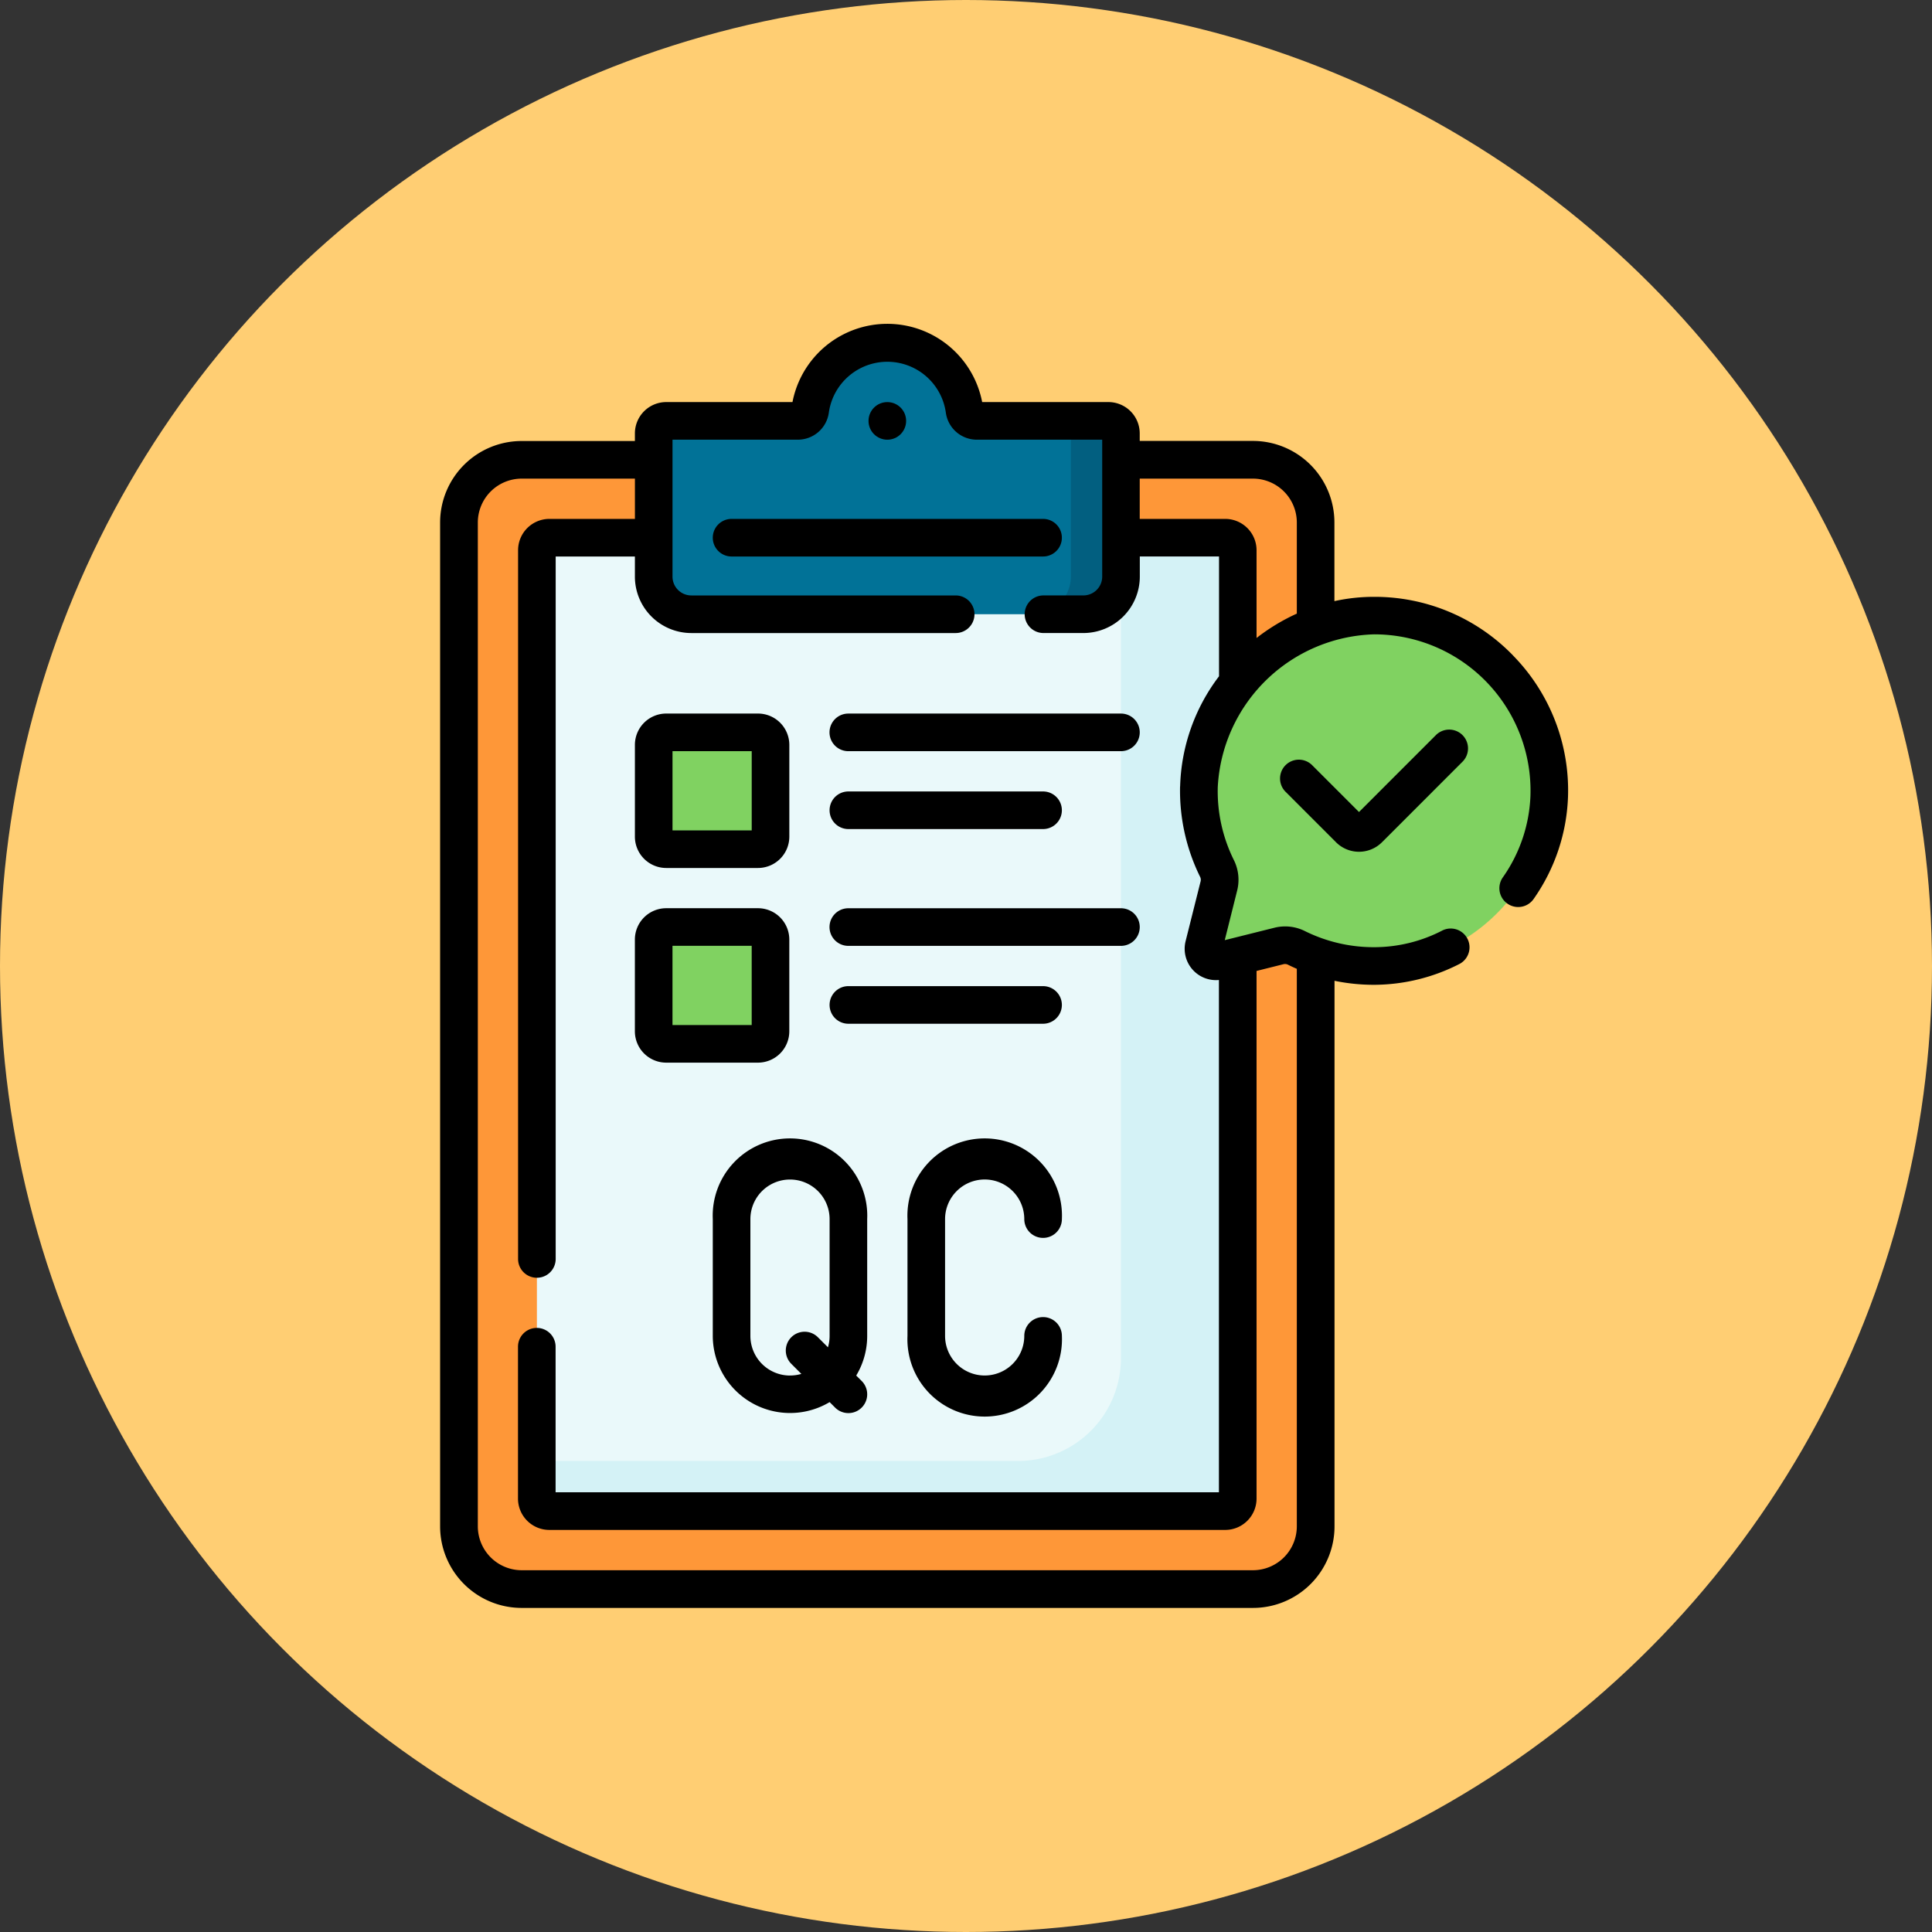 <svg xmlns="http://www.w3.org/2000/svg" width="90" height="90" viewBox="0 0 90 90">
  <rect x="0" y="0" width="90" height="90" fill="#333333" stroke="none"/>
  <g id="img10" transform="translate(-579.711 -3735)">
    <circle id="Elipse_11620" data-name="Elipse 11620" cx="45" cy="45" r="45" transform="translate(579.711 3735)" fill="#ffce73"/>
    <g id="Grupo_1117896" data-name="Grupo 1117896" transform="translate(569.156 3750.103)">
      <path id="Trazado_907306" data-name="Trazado 907306" d="M75.546,106.694H41.482a2.92,2.92,0,0,1-2.92-2.92V57.014a2.92,2.92,0,0,1,2.92-2.92H75.546a2.92,2.92,0,0,1,2.92,2.92v46.761A2.92,2.92,0,0,1,75.546,106.694Z" transform="translate(-6.624 -47.777)" fill="#fe9738"/>
      <path id="Trazado_907307" data-name="Trazado 907307" d="M101.69,130.5H70.209a.584.584,0,0,1-.584-.584V85.74a.584.584,0,0,1,.584-.584H101.69a.584.584,0,0,1,.584.584v44.177A.584.584,0,0,1,101.69,130.5Z" transform="translate(-34.059 -75.211)" fill="#eaf9fa"/>
      <path id="Trazado_907308" data-name="Trazado 907308" d="M101.69,85.156H96.832v38.221a4.788,4.788,0,0,1-4.788,4.788H69.625v1.752a.584.584,0,0,0,.584.584H101.69a.584.584,0,0,0,.584-.584V85.74A.584.584,0,0,0,101.69,85.156Z" transform="translate(-34.059 -75.211)" fill="#d4f2f6"/>
      <path id="Trazado_907309" data-name="Trazado 907309" d="M131.272,11.128a.578.578,0,0,1-.577-.492,3.628,3.628,0,0,0-7.189,0,.578.578,0,0,1-.577.492H116.8a.584.584,0,0,0-.584.584v6.671a1.752,1.752,0,0,0,1.752,1.752h18.262a1.752,1.752,0,0,0,1.752-1.752V11.711a.584.584,0,0,0-.584-.584Z" transform="translate(-75.211 -6.624)" fill="#017297"/>
      <path id="Trazado_907310" data-name="Trazado 907310" d="M271.1,38.562h-2.336a.584.584,0,0,1,.584.584v6.671a1.752,1.752,0,0,1-1.752,1.752h2.336a1.752,1.752,0,0,0,1.752-1.752V39.146A.584.584,0,0,0,271.1,38.562Z" transform="translate(-208.909 -34.059)" fill="#025f80"/>
      <g id="Grupo_1117895" data-name="Grupo 1117895" transform="translate(41.007 13.573)">
        <path id="Trazado_907311" data-name="Trazado 907311" d="M121.076,168.253H116.8a.584.584,0,0,1-.584-.584V163.4a.584.584,0,0,1,.584-.584h4.274a.584.584,0,0,1,.584.584v4.274A.584.584,0,0,1,121.076,168.253Z" transform="translate(-116.218 -157.371)" fill="#80d261"/>
        <path id="Trazado_907312" data-name="Trazado 907312" d="M121.076,245.909H116.8a.584.584,0,0,1-.584-.584v-4.274a.584.584,0,0,1,.584-.584h4.274a.584.584,0,0,1,.584.584v4.274A.584.584,0,0,1,121.076,245.909Z" transform="translate(-116.218 -225.958)" fill="#80d261"/>
        <path id="Trazado_907313" data-name="Trazado 907313" d="M341.818,116.219a8.348,8.348,0,0,0-8.16,7.976,8.134,8.134,0,0,0,.84,3.8,1.181,1.181,0,0,1,.091.81l-.7,2.792a.584.584,0,0,0,.708.708l2.792-.7a1.18,1.18,0,0,1,.81.092,8.129,8.129,0,0,0,3.616.842,8.352,8.352,0,0,0,8.158-7.894,8.162,8.162,0,0,0-8.158-8.43Z" transform="translate(-308.263 -116.219)" fill="#80d261"/>
      </g>
      <path id="Trazado_907314" data-name="Trazado 907314" d="M156.043,78.532a.876.876,0,0,0-.876-.876h-14.51a.876.876,0,0,0,0,1.752h14.51A.876.876,0,0,0,156.043,78.532Z" transform="translate(-96.022 -68.587)"/>
      <path id="Trazado_907315" data-name="Trazado 907315" d="M110.179,162.505h4.274a1.461,1.461,0,0,0,1.46-1.46v-4.274a1.461,1.461,0,0,0-1.46-1.46h-4.274a1.461,1.461,0,0,0-1.46,1.46v4.274A1.461,1.461,0,0,0,110.179,162.505Zm.292-5.441h3.69v3.69h-3.69Z" transform="translate(-68.588 -137.174)"/>
      <path id="Trazado_907316" data-name="Trazado 907316" d="M115.911,238.7v-4.274a1.461,1.461,0,0,0-1.46-1.46h-4.274a1.461,1.461,0,0,0-1.46,1.46V238.7a1.461,1.461,0,0,0,1.46,1.46h4.274A1.461,1.461,0,0,0,115.911,238.7Zm-1.752-.292h-3.69v-3.69h3.69Z" transform="translate(-68.587 -205.761)"/>
      <path id="Trazado_907317" data-name="Trazado 907317" d="M199.948,155.312h-12.7a.876.876,0,0,0,0,1.752h12.7a.876.876,0,0,0,0-1.752Z" transform="translate(-137.175 -137.174)"/>
      <path id="Trazado_907318" data-name="Trazado 907318" d="M187.251,188.127h9.069a.876.876,0,1,0,0-1.752h-9.069a.876.876,0,0,0,0,1.752Z" transform="translate(-137.175 -164.609)"/>
      <path id="Trazado_907319" data-name="Trazado 907319" d="M199.948,232.969h-12.7a.876.876,0,0,0,0,1.752h12.7a.876.876,0,1,0,0-1.752Z" transform="translate(-137.175 -205.762)"/>
      <path id="Trazado_907320" data-name="Trazado 907320" d="M196.32,264.031h-9.069a.876.876,0,0,0,0,1.752h9.069a.876.876,0,1,0,0-1.752Z" transform="translate(-137.175 -233.196)"/>
      <path id="Trazado_907321" data-name="Trazado 907321" d="M221.034,327.908a1.847,1.847,0,0,1,1.845,1.845.876.876,0,1,0,1.752,0,3.6,3.6,0,1,0-7.193,0v5.441a3.6,3.6,0,1,0,7.193,0,.876.876,0,1,0-1.752,0,1.845,1.845,0,1,1-3.69,0v-5.441A1.847,1.847,0,0,1,221.034,327.908Z" transform="translate(-164.609 -288.066)"/>
      <path id="Trazado_907322" data-name="Trazado 907322" d="M146.463,337.041a3.574,3.574,0,0,0,.511-1.847v-5.441a3.6,3.6,0,1,0-7.193,0v5.441a3.6,3.6,0,0,0,5.443,3.085l.255.255a.876.876,0,0,0,1.239-1.239Zm-3.085,0a1.847,1.847,0,0,1-1.845-1.845v-5.441a1.845,1.845,0,1,1,3.69,0v5.441a1.836,1.836,0,0,1-.077.529l-.468-.468a.876.876,0,0,0-1.239,1.239l.468.468A1.84,1.84,0,0,1,143.378,337.039Z" transform="translate(-96.022 -288.066)"/>
      <path id="Trazado_907323" data-name="Trazado 907323" d="M373.32,162l-3.583,3.583-2.182-2.182a.876.876,0,1,0-1.239,1.239l2.351,2.351a1.514,1.514,0,0,0,2.141,0l3.751-3.751A.876.876,0,0,0,373.32,162Z" transform="translate(-295.875 -142.859)"/>
      <path id="Trazado_907324" data-name="Trazado 907324" d="M81.055,15.448A8.966,8.966,0,0,0,74.562,12.7a8.57,8.57,0,0,0-1.845.2V9.237a3.8,3.8,0,0,0-3.8-3.8H63.648V5.087a1.461,1.461,0,0,0-1.46-1.46H56.308a4.5,4.5,0,0,0-8.836,0H41.591a1.461,1.461,0,0,0-1.46,1.46v.354H34.857a3.8,3.8,0,0,0-3.8,3.8V56a3.8,3.8,0,0,0,3.8,3.8H68.922a3.8,3.8,0,0,0,3.8-3.8V30.586a9.081,9.081,0,0,0,1.845.187,8.773,8.773,0,0,0,4-.984.876.876,0,0,0-.8-1.557,6.919,6.919,0,0,1-3.2.789,7.215,7.215,0,0,1-3.227-.752,2.058,2.058,0,0,0-1.411-.156l-2.32.58.58-2.32a2.06,2.06,0,0,0-.156-1.412,7.214,7.214,0,0,1-.75-3.394,7.512,7.512,0,0,1,7.284-7.12,7.286,7.286,0,0,1,7.282,7.527,7.067,7.067,0,0,1-1.29,3.8.876.876,0,0,0,1.439,1,8.813,8.813,0,0,0,1.6-4.738,8.972,8.972,0,0,0-2.54-6.583ZM65.527,21.529a9.071,9.071,0,0,0,.931,4.21.307.307,0,0,1,.027.21l-.7,2.792a1.46,1.46,0,0,0,1.552,1.808V54.414h-30.9V47.632a.876.876,0,0,0-1.752,0v7.075a1.461,1.461,0,0,0,1.46,1.46H67.63a1.461,1.461,0,0,0,1.46-1.46V30.127l1.259-.315a.306.306,0,0,1,.209.027q.2.1.408.189V56a2.046,2.046,0,0,1-2.044,2.044H34.857A2.046,2.046,0,0,1,32.814,56V9.237a2.046,2.046,0,0,1,2.044-2.044h5.274V9.069H36.149a1.461,1.461,0,0,0-1.46,1.46V43.544a.876.876,0,1,0,1.752,0V10.821h3.69v.938a2.631,2.631,0,0,0,2.628,2.628H55.074a.876.876,0,1,0,0-1.752H42.759a.877.877,0,0,1-.876-.876V5.379h5.836a1.457,1.457,0,0,0,1.445-1.251,2.752,2.752,0,0,1,5.453,0,1.457,1.457,0,0,0,1.445,1.251H61.9v6.379a.877.877,0,0,1-.876.876h-1.86a.876.876,0,1,0,0,1.752h1.86a2.631,2.631,0,0,0,2.628-2.628v-.938h3.69V16.4a8.875,8.875,0,0,0-1.812,5.131Zm3.563-6.912V10.529a1.461,1.461,0,0,0-1.46-1.46H63.648V7.193h5.274a2.046,2.046,0,0,1,2.044,2.044v4.245a9.3,9.3,0,0,0-1.876,1.135Z" transform="translate(0)"/>
      <circle id="Elipse_11621" data-name="Elipse 11621" cx="0.876" cy="0.876" r="0.876" transform="translate(51.014 3.628)"/>
    </g>
  </g>
</svg>

